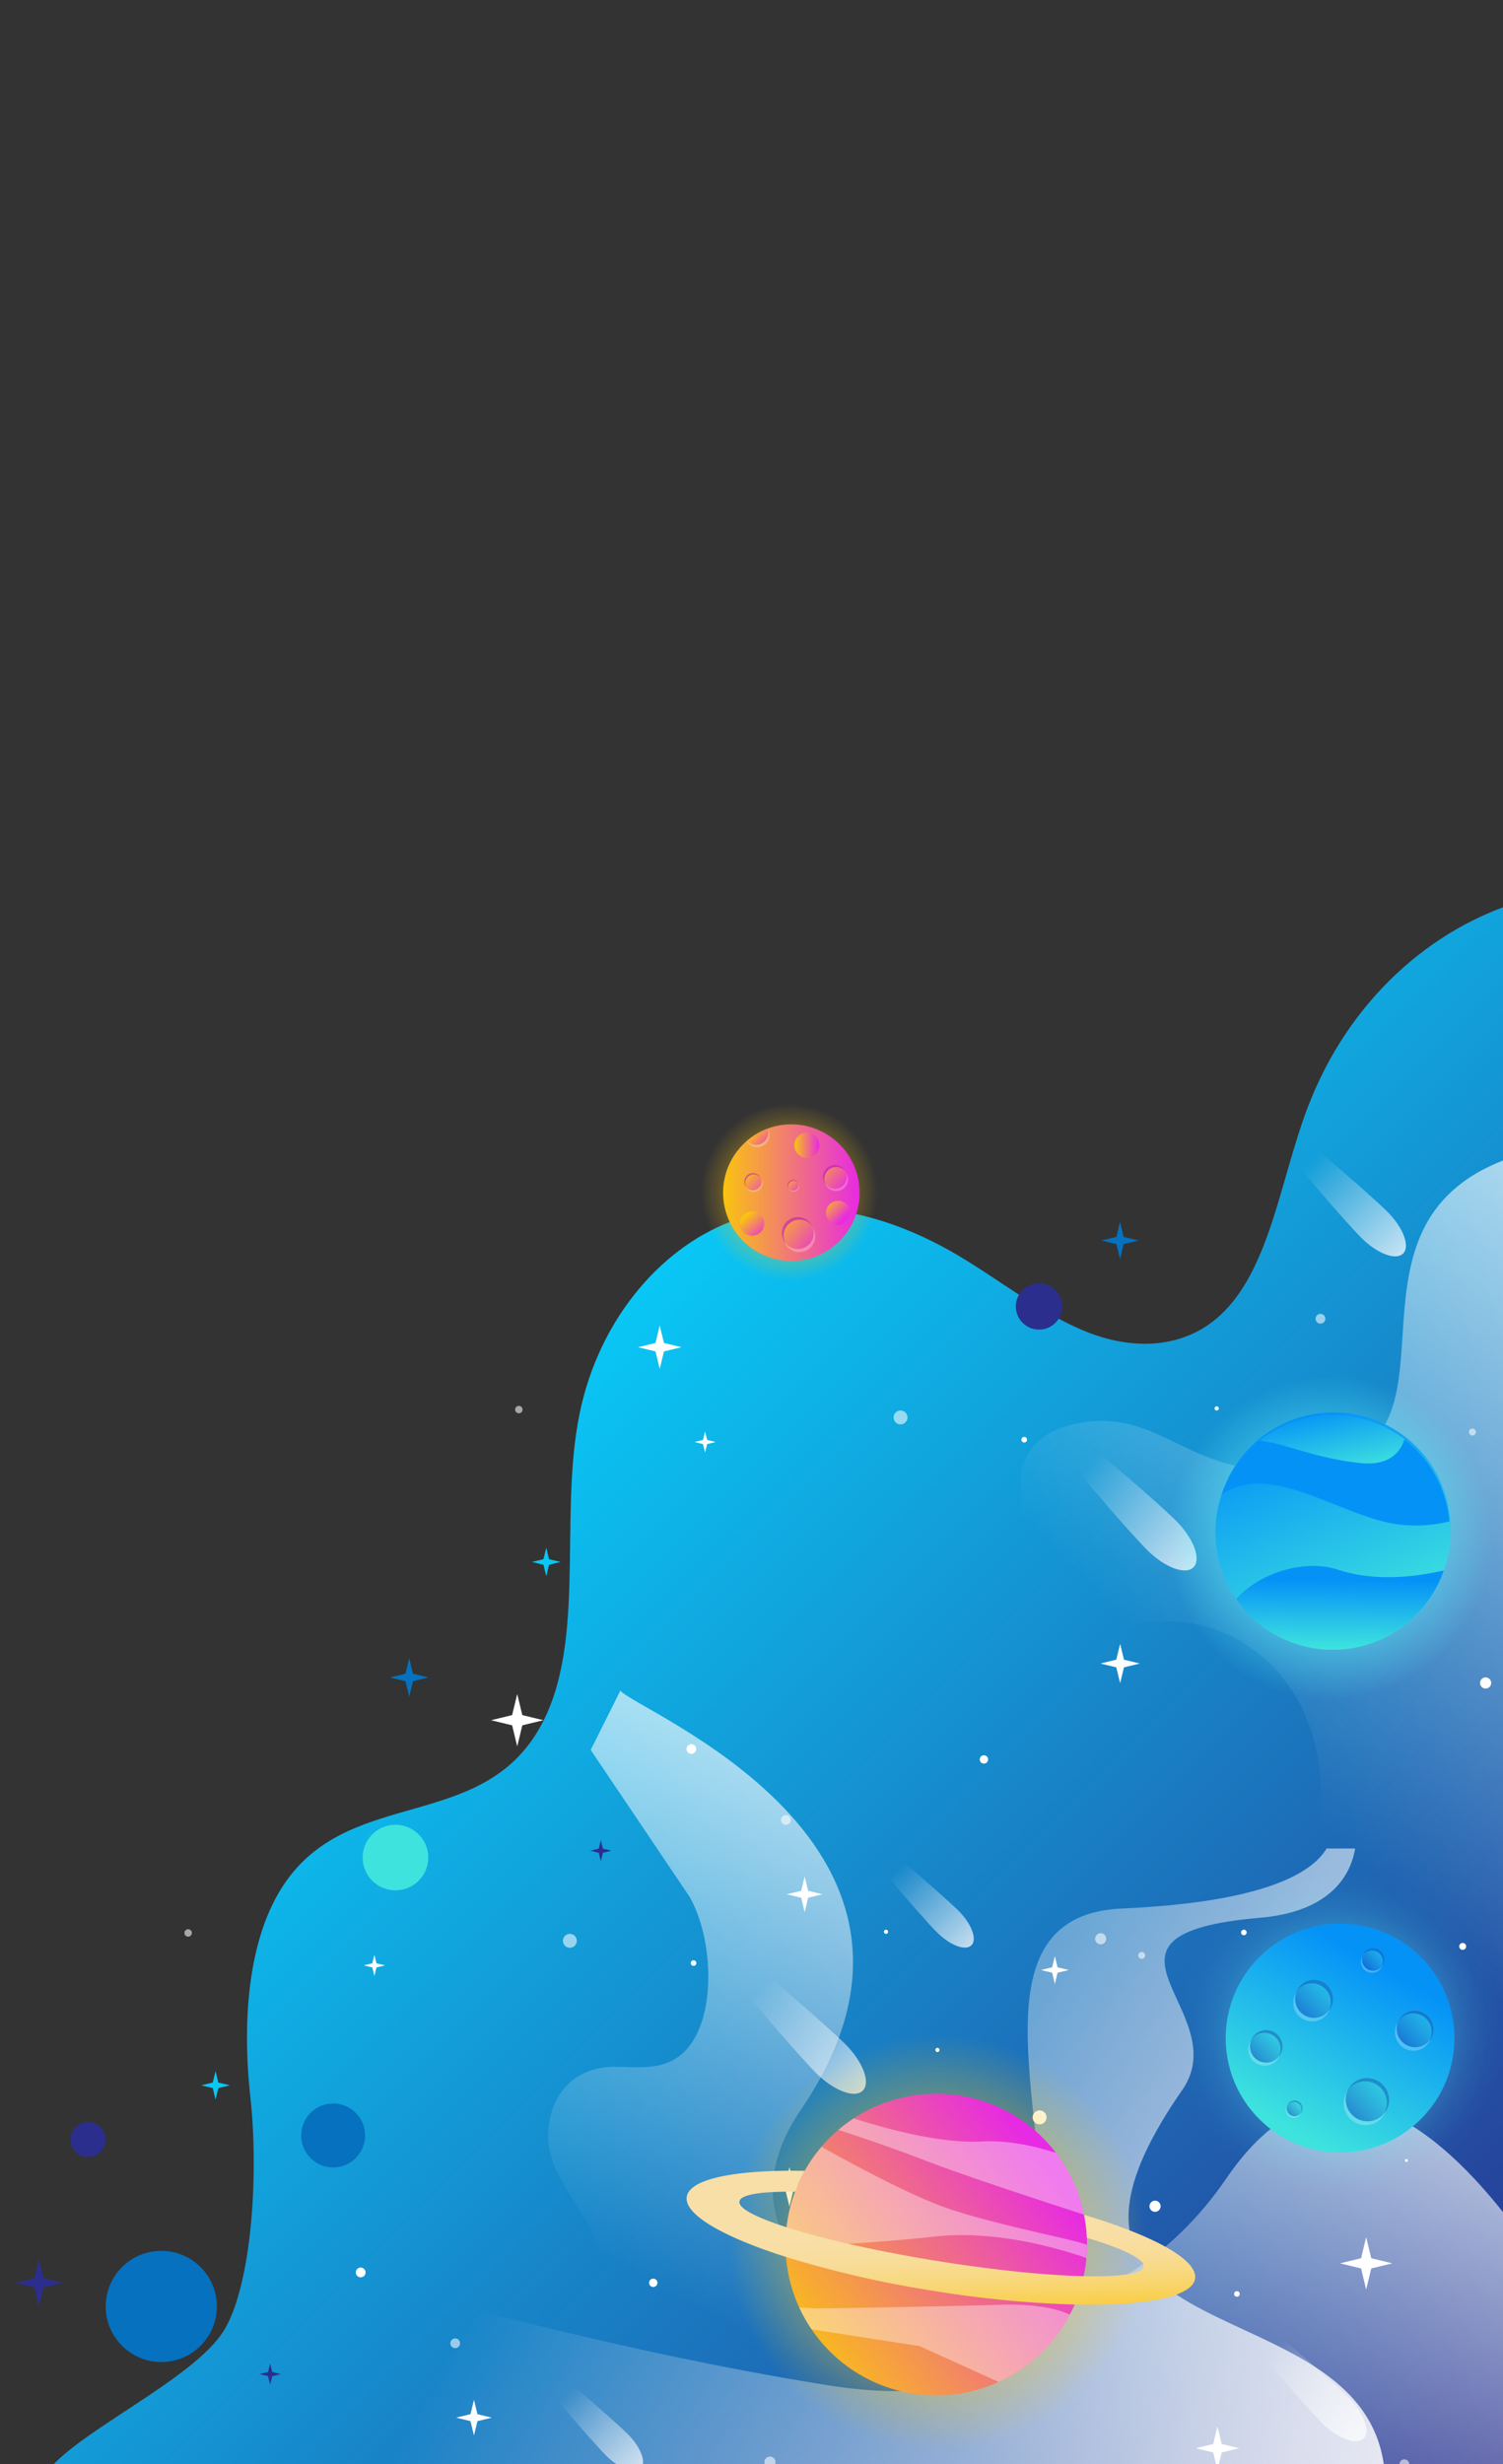 <svg xmlns="http://www.w3.org/2000/svg" xmlns:xlink="http://www.w3.org/1999/xlink" viewBox="0 0 659 1080"><rect x="0" y="0" width="659" height="1080" fill="#333333" stroke="none"/><defs><style>.cls-1{isolation:isolate;}.cls-2{fill:url(#linear-gradient);}.cls-10,.cls-14,.cls-15,.cls-16,.cls-22,.cls-3,.cls-31,.cls-4,.cls-5,.cls-8,.cls-9{mix-blend-mode:overlay;}.cls-3{fill:url(#linear-gradient-2);}.cls-4{fill:url(#linear-gradient-3);}.cls-5{fill:url(#linear-gradient-4);}.cls-6{fill:#0571bf;}.cls-7{fill:#2b2e8d;}.cls-8{fill:url(#linear-gradient-5);}.cls-9{fill:url(#linear-gradient-6);}.cls-10{fill:url(#linear-gradient-7);}.cls-11,.cls-13,.cls-22,.cls-31{fill:#fff;}.cls-12{fill:#09c7f5;}.cls-13{opacity:0.57;}.cls-14{fill:url(#linear-gradient-8);}.cls-15{fill:url(#linear-gradient-9);}.cls-16{fill:url(#linear-gradient-10);}.cls-17{fill:#3ee3de;}.cls-18{fill:url(#radial-gradient);}.cls-19{fill:url(#linear-gradient-11);}.cls-20{opacity:0.53;}.cls-21{fill:url(#linear-gradient-12);}.cls-22{opacity:0.48;}.cls-23{fill:#1034a3;opacity:0.7;mix-blend-mode:multiply;}.cls-24{fill:url(#linear-gradient-13);}.cls-25{fill:url(#linear-gradient-14);}.cls-26{fill:url(#linear-gradient-15);}.cls-27{fill:url(#linear-gradient-16);}.cls-28{fill:url(#linear-gradient-17);}.cls-29{fill:url(#radial-gradient-2);}.cls-30{fill:url(#linear-gradient-18);}.cls-31{opacity:0.38;}.cls-32{fill:url(#linear-gradient-19);}.cls-33{fill:url(#radial-gradient-3);}.cls-34{fill:url(#linear-gradient-20);}.cls-35{fill:#0592f7;}.cls-36{fill:url(#linear-gradient-21);}.cls-37{fill:url(#linear-gradient-22);}.cls-38{fill:url(#radial-gradient-4);}.cls-39{fill:url(#linear-gradient-23);}.cls-40{fill:url(#linear-gradient-24);}.cls-41{fill:#b816b8;}.cls-42{fill:url(#linear-gradient-25);}.cls-43{fill:url(#linear-gradient-26);}.cls-44{fill:url(#linear-gradient-27);}.cls-45{fill:url(#linear-gradient-28);}.cls-46{fill:url(#linear-gradient-29);}.cls-47{fill:url(#linear-gradient-30);}.cls-48{fill:url(#linear-gradient-31);}.cls-49{fill:url(#linear-gradient-32);}</style><linearGradient id="linear-gradient" x1="223.47" y1="620.97" x2="677.75" y2="1075.25" gradientUnits="userSpaceOnUse"><stop offset="0" stop-color="#09c7f5"/><stop offset="1" stop-color="#2b2e8d"/></linearGradient><linearGradient id="linear-gradient-2" x1="59.46" y1="-525.3" x2="346.46" y2="-238.3" gradientTransform="translate(1022.79 775.56) rotate(-90)" gradientUnits="userSpaceOnUse"><stop offset="0" stop-color="#fff" stop-opacity="0"/><stop offset="0.28" stop-color="#fff" stop-opacity="0.26"/><stop offset="0.91" stop-color="#fff" stop-opacity="0.91"/><stop offset="1" stop-color="#fff"/></linearGradient><linearGradient id="linear-gradient-3" x1="527.03" y1="1056.13" x2="363.55" y2="753.61" gradientTransform="matrix(-1, 0, 0, 1, 915.91, 0)" xlink:href="#linear-gradient-2"/><linearGradient id="linear-gradient-4" x1="668.29" y1="1159.61" x2="258.83" y2="923.8" gradientUnits="userSpaceOnUse"><stop offset="0" stop-color="#fff"/><stop offset="0.09" stop-color="#fff" stop-opacity="0.94"/><stop offset="0.28" stop-color="#fff" stop-opacity="0.78"/><stop offset="0.53" stop-color="#fff" stop-opacity="0.53"/><stop offset="0.84" stop-color="#fff" stop-opacity="0.19"/><stop offset="1" stop-color="#fff" stop-opacity="0"/></linearGradient><linearGradient id="linear-gradient-5" x1="1046.35" y1="989.79" x2="1046.35" y2="923.31" gradientTransform="matrix(-0.71, 0.71, 0.71, 0.71, 417.38, -524.32)" gradientUnits="userSpaceOnUse"><stop offset="0" stop-color="#fff" stop-opacity="0.78"/><stop offset="1" stop-color="#fff" stop-opacity="0"/></linearGradient><linearGradient id="linear-gradient-6" x1="1232.33" y1="1038.42" x2="1232.33" y2="989.11" xlink:href="#linear-gradient-5"/><linearGradient id="linear-gradient-7" x1="998.88" y1="1253.01" x2="998.88" y2="1193.39" xlink:href="#linear-gradient-5"/><linearGradient id="linear-gradient-8" x1="781.61" y1="930.11" x2="781.61" y2="863.63" xlink:href="#linear-gradient-5"/><linearGradient id="linear-gradient-9" x1="967.6" y1="978.74" x2="967.6" y2="929.43" xlink:href="#linear-gradient-5"/><linearGradient id="linear-gradient-10" x1="619.37" y1="897.99" x2="619.37" y2="838.37" xlink:href="#linear-gradient-5"/><radialGradient id="radial-gradient" cx="328.54" cy="892.19" r="71.54" gradientTransform="matrix(-1, 0, 0, 1, 915.91, 0)" gradientUnits="userSpaceOnUse"><stop offset="0" stop-color="#63ffff"/><stop offset="0.12" stop-color="#63ffff" stop-opacity="0.82"/><stop offset="0.3" stop-color="#63ffff" stop-opacity="0.58"/><stop offset="0.47" stop-color="#63ffff" stop-opacity="0.37"/><stop offset="0.64" stop-color="#63ffff" stop-opacity="0.21"/><stop offset="0.78" stop-color="#63ffff" stop-opacity="0.09"/><stop offset="0.91" stop-color="#63ffff" stop-opacity="0.02"/><stop offset="1" stop-color="#63ffff" stop-opacity="0"/></radialGradient><linearGradient id="linear-gradient-11" x1="349.08" y1="929.69" x2="308.72" y2="858.89" gradientTransform="matrix(-0.71, -0.71, -0.71, 0.71, 1451.4, 493.81)" gradientUnits="userSpaceOnUse"><stop offset="0" stop-color="#3ee3de"/><stop offset="1" stop-color="#0592f7"/></linearGradient><linearGradient id="linear-gradient-12" x1="324.7" y1="928.56" x2="309.28" y2="913.14" gradientTransform="matrix(-1, 0, 0, 1, 915.91, 0)" gradientUnits="userSpaceOnUse"><stop offset="0" stop-color="#183bbb"/><stop offset="1" stop-color="#3ee3de" stop-opacity="0.78"/></linearGradient><linearGradient id="linear-gradient-13" x1="318.14" y1="863.16" x2="310.3" y2="855.32" xlink:href="#linear-gradient-12"/><linearGradient id="linear-gradient-14" x1="347.05" y1="883.41" x2="333.68" y2="870.04" xlink:href="#linear-gradient-12"/><linearGradient id="linear-gradient-15" x1="367.01" y1="903.18" x2="355.48" y2="891.65" xlink:href="#linear-gradient-12"/><linearGradient id="linear-gradient-16" x1="351.35" y1="927.16" x2="345.75" y2="921.56" xlink:href="#linear-gradient-12"/><linearGradient id="linear-gradient-17" x1="302.51" y1="896.31" x2="289.42" y2="883.22" xlink:href="#linear-gradient-12"/><radialGradient id="radial-gradient-2" cx="504.62" cy="982.87" r="91.2" gradientTransform="matrix(-1, 0, 0, 1, 915.91, 0)" gradientUnits="userSpaceOnUse"><stop offset="0" stop-color="#fac40f"/><stop offset="1" stop-color="#fac40f" stop-opacity="0"/></radialGradient><linearGradient id="linear-gradient-18" x1="470.13" y1="974.45" x2="373.21" y2="877.53" gradientTransform="matrix(-0.99, -0.16, -0.16, 0.99, 968.87, 140.48)" gradientUnits="userSpaceOnUse"><stop offset="0" stop-color="#fac40f"/><stop offset="1" stop-color="#e72ae3"/></linearGradient><linearGradient id="linear-gradient-19" x1="501.9" y1="1020.9" x2="503.52" y2="976.22" gradientTransform="matrix(-1, 0, 0, 1, 915.91, 0)" gradientUnits="userSpaceOnUse"><stop offset="0" stop-color="#fac40f"/><stop offset="0.04" stop-color="#fac61b"/><stop offset="0.19" stop-color="#f9ce46"/><stop offset="0.35" stop-color="#f9d469"/><stop offset="0.51" stop-color="#f8d984"/><stop offset="0.67" stop-color="#f8dc98"/><stop offset="0.83" stop-color="#f8dea3"/><stop offset="1" stop-color="#f8dfa7"/></linearGradient><radialGradient id="radial-gradient-3" cx="583.22" cy="674.02" r="71.13" gradientUnits="userSpaceOnUse"><stop offset="0" stop-color="#63ffff"/><stop offset="0.34" stop-color="#63ffff" stop-opacity="0.68"/><stop offset="1" stop-color="#63ffff" stop-opacity="0"/></radialGradient><linearGradient id="linear-gradient-20" x1="601.58" y1="713.19" x2="564.88" y2="624.6" gradientTransform="matrix(1, 0, 0, 1, 0, 0)" xlink:href="#linear-gradient-11"/><linearGradient id="linear-gradient-21" x1="587.23" y1="722.63" x2="587.53" y2="692.5" gradientTransform="matrix(1, 0, 0, 1, 0, 0)" xlink:href="#linear-gradient-11"/><linearGradient id="linear-gradient-22" x1="587.15" y1="646.88" x2="581.18" y2="617.05" gradientTransform="matrix(1, 0, 0, 1, 0, 0)" xlink:href="#linear-gradient-11"/><radialGradient id="radial-gradient-4" cx="346.13" cy="522.5" r="38.77" gradientTransform="translate(223.54 -92.14) rotate(22.24)" xlink:href="#radial-gradient-2"/><linearGradient id="linear-gradient-23" x1="317.07" y1="522.72" x2="376.9" y2="522.72" gradientTransform="matrix(1, 0, 0, 1, 0, 0)" xlink:href="#linear-gradient-18"/><linearGradient id="linear-gradient-24" x1="355.94" y1="546.57" x2="344.64" y2="535.27" gradientUnits="userSpaceOnUse"><stop offset="0" stop-color="#e72ae3"/><stop offset="1" stop-color="#fac40f"/></linearGradient><linearGradient id="linear-gradient-25" x1="333.48" y1="521.28" x2="327.32" y2="515.12" xlink:href="#linear-gradient-24"/><linearGradient id="linear-gradient-26" x1="370.66" y1="520.4" x2="362.23" y2="511.98" xlink:href="#linear-gradient-24"/><linearGradient id="linear-gradient-27" x1="349.83" y1="521.63" x2="345.96" y2="517.76" xlink:href="#linear-gradient-24"/><linearGradient id="linear-gradient-28" x1="327.44" y1="499.89" x2="327.41" y2="499.86" xlink:href="#linear-gradient-24"/><linearGradient id="linear-gradient-29" x1="335.61" y1="500.91" x2="331.04" y2="496.34" xlink:href="#linear-gradient-24"/><linearGradient id="linear-gradient-30" x1="348.28" y1="501.95" x2="359.3" y2="501.95" gradientTransform="matrix(1, 0, 0, 1, 0, 0)" xlink:href="#linear-gradient-18"/><linearGradient id="linear-gradient-31" x1="370.23" y1="533.86" x2="361.94" y2="525.87" xlink:href="#linear-gradient-24"/><linearGradient id="linear-gradient-32" x1="335.62" y1="542.05" x2="326.97" y2="533.03" xlink:href="#linear-gradient-24"/></defs><g class="cls-1"><g id="圖層_1" data-name="圖層 1"><path class="cls-2" d="M667,1086V395c-38.84,11.55-75.78,42.93-93.89,91.07-11.42,30.32-16.07,67.76-36,88.36-16.72,17.26-40.11,17.42-60.27,9.48S438.47,561,419.18,549.73c-30.09-17.59-64.08-26-95.87-15.33S262.59,577.16,254,620.22c-9.29,46.6,4.11,103.45-19.11,140-25.95,40.86-79,24.87-107.76,62.06C108.72,846,106,884.87,109.76,919s.57,81.68-11.19,101.82C85.36,1043.46,28.55,1068,19,1086Z"/><path class="cls-3" d="M659.78,508.35V996.48H523.18c-50.93-30.56-89.06-71.89-18.28-108.59C637.48,819.16,571.19,669,469.79,721.47,333.12,792.17,262.66,652.71,227,654.88V544c51.87,9,93.76,31,102.18,56.57,4.4,13.35.55,27,1.63,40.47s8.06,27.84,29.36,37.06,60,10.39,77.35-.48c12.92-8.1,10-19.2,10.08-29.27s7-22.1,27.8-25c38.78-5.41,49.83,32,108.48,17.7C643.33,626.5,582.91,537.57,659.78,508.35Z"/><path class="cls-4" d="M302.38,831.42c10.32,18.13,11.66,51.13-.54,65.88-9.08,11-21.53,8.55-32.83,8.58s-24.79,6-28.07,23.68c-6.08,33,35.89,42.43,19.85,92.39-16.25,50.66-116-.8-148.79,64.67H659.58V970.28c-34.28-43.38-80.64-75.84-121.82-15.57-77.09,112.92-245.53,56.46-186.68-29.9C430.39,808.42,279,750,272,741l-13,26"/><path class="cls-5" d="M518.33,916.11c23.93-34.43-50.77-68.23,34.12-75.55,31.75-2.72,39.93-19.52,41.73-30.36H581.67c-6.39,10.67-27.31,23.54-89.75,26.3-110.49,4.89,57.68,239.26-130,208.79s-234-75.55-313.19-19.5c-15.73,11.13-33.08,20.48-50,28.71v26.21H606.82C595.91,999.8,435.85,1034.73,518.33,916.11Z"/><circle class="cls-6" cx="146.07" cy="935.97" r="14.01"/><circle class="cls-6" cx="70.72" cy="1010.91" r="24.37"/><path class="cls-7" d="M30.92,937.76a7.68,7.68,0,1,1,7.68,7.68A7.67,7.67,0,0,1,30.92,937.76Z"/><path class="cls-8" d="M357.85,908.65c7.77,7.76,16.92,11.2,20.44,7.68s.08-12.67-7.69-20.43-56.29-50.59-59.81-47.07S350.09,900.88,357.85,908.65Z"/><path class="cls-9" d="M265.77,1076.3c5.77,5.76,12.55,8.31,15.16,5.7s.06-9.4-5.7-15.16-41.75-37.52-44.36-34.91S260,1070.54,265.77,1076.3Z"/><path class="cls-10" d="M579.56,1061.91c7,7,15.17,10,18.32,6.89s.07-11.36-6.89-18.33-50.48-45.35-53.63-42.2S572.59,1054.94,579.56,1061.91Z"/><polygon class="cls-11" points="207.81 1051.86 206.29 1058.13 200.01 1059.66 206.29 1061.18 207.81 1067.46 209.34 1061.18 215.62 1059.66 209.34 1058.13 207.81 1051.86"/><polygon class="cls-11" points="164.15 856.79 163.24 860.52 159.51 861.43 163.24 862.33 164.15 866.06 165.05 862.33 168.78 861.43 165.05 860.52 164.15 856.79"/><polygon class="cls-11" points="346.13 949.89 344.45 956.83 337.51 958.51 344.45 960.19 346.13 967.13 347.81 960.19 354.75 958.51 347.81 956.83 346.13 949.89"/><polygon class="cls-11" points="533.8 1063.55 531.94 1071.21 524.28 1073.06 531.94 1074.92 533.8 1082.58 535.66 1074.92 543.32 1073.06 535.66 1071.21 533.8 1063.55"/><polygon class="cls-11" points="599 980.56 596.77 989.78 587.55 992.02 596.77 994.26 599 1003.48 601.24 994.26 610.46 992.02 601.24 989.78 599 980.56"/><polygon class="cls-11" points="462.51 857.36 461.32 862.27 456.42 863.46 461.32 864.65 462.51 869.55 463.7 864.65 468.61 863.46 463.7 862.27 462.51 857.36"/><polygon class="cls-12" points="94.51 907.74 93.29 912.78 88.25 914 93.29 915.22 94.51 920.27 95.73 915.22 100.78 914 95.73 912.78 94.51 907.74"/><polygon class="cls-7" points="118.45 1035.9 117.53 1039.65 113.78 1040.57 117.53 1041.48 118.45 1045.24 119.36 1041.48 123.12 1040.57 119.36 1039.65 118.45 1035.9"/><polygon class="cls-7" points="17.1 990.18 15.07 998.53 6.72 1000.55 15.07 1002.58 17.1 1010.93 19.12 1002.58 27.47 1000.55 19.12 998.53 17.1 990.18"/><circle class="cls-11" cx="455.81" cy="928.05" r="3.05"/><circle class="cls-13" cx="249.86" cy="850.66" r="3.05"/><circle class="cls-11" cx="304.09" cy="860.41" r="1.22"/><path class="cls-11" d="M284.59,1000.55a1.83,1.83,0,1,0,1.83-1.82A1.83,1.83,0,0,0,284.59,1000.55Z"/><path class="cls-13" d="M197.46,1027.06a2.13,2.13,0,1,0,2.13-2.13A2.13,2.13,0,0,0,197.46,1027.06Z"/><path class="cls-11" d="M156,996a2.14,2.14,0,1,0,2.13-2.13A2.14,2.14,0,0,0,156,996Z"/><path class="cls-13" d="M335.16,1079.16a2.44,2.44,0,1,0,2.44-2.44A2.43,2.43,0,0,0,335.16,1079.16Z"/><circle class="cls-11" cx="542.33" cy="1005.43" r="1.22"/><path class="cls-13" d="M613.62,1080.07a2.14,2.14,0,1,0,2.14-2.13A2.13,2.13,0,0,0,613.62,1080.07Z"/><path class="cls-11" d="M608.14,851.88a1.83,1.83,0,1,0,1.83-1.83A1.83,1.83,0,0,0,608.14,851.88Z"/><path class="cls-11" d="M544.16,847a1.22,1.22,0,1,0,1.22-1.22A1.22,1.22,0,0,0,544.16,847Z"/><path class="cls-11" d="M387.57,846.7a.91.91,0,1,0,1.82,0,.91.91,0,0,0-1.82,0Z"/><path class="cls-11" d="M410.11,898.49a.92.92,0,1,0,.91-.91A.92.92,0,0,0,410.11,898.49Z"/><path class="cls-11" d="M616,946.93a.64.64,0,1,0,.64-.63A.64.64,0,0,0,616,946.93Z"/><path class="cls-13" d="M80.87,847.21a1.63,1.63,0,1,0,1.63-1.63A1.62,1.62,0,0,0,80.87,847.21Z"/><path class="cls-11" d="M504,967a2.44,2.44,0,1,0,2.43-2.44A2.43,2.43,0,0,0,504,967Z"/><circle class="cls-13" cx="500.59" cy="857.06" r="1.52"/><path class="cls-14" d="M502.85,679.25c7.76,7.77,16.91,11.21,20.43,7.69s.08-12.67-7.68-20.44-56.29-50.58-59.81-47.06S495.08,671.48,502.85,679.25Z"/><path class="cls-15" d="M410.77,846.9c5.76,5.76,12.55,8.32,15.16,5.71s.06-9.4-5.7-15.16-41.76-37.52-44.37-34.91S405,841.14,410.77,846.9Z"/><path class="cls-16" d="M596.87,542.52c7,7,15.17,10.05,18.33,6.9s.07-11.37-6.9-18.33-50.47-45.36-53.63-42.2S589.91,535.56,596.87,542.52Z"/><polygon class="cls-11" points="352.81 822.46 351.29 828.74 345.01 830.26 351.29 831.79 352.81 838.07 354.33 831.79 360.61 830.26 354.33 828.74 352.81 822.46"/><polygon class="cls-11" points="309.14 627.4 308.24 631.13 304.51 632.03 308.24 632.94 309.14 636.66 310.05 632.94 313.77 632.03 310.05 631.13 309.14 627.4"/><polygon class="cls-11" points="491.13 720.5 489.44 727.43 482.51 729.12 489.44 730.8 491.13 737.73 492.81 730.8 499.74 729.12 492.81 727.43 491.13 720.5"/><polygon class="cls-11" points="289.26 580.95 287.4 588.61 279.74 590.47 287.4 592.33 289.26 599.99 291.12 592.33 298.78 590.47 291.12 588.61 289.26 580.95"/><polygon class="cls-11" points="226.78 742.51 224.54 751.73 215.32 753.97 224.54 756.21 226.78 765.43 229.02 756.21 238.24 753.97 229.02 751.73 226.78 742.51"/><polygon class="cls-11" points="607.51 627.97 606.32 632.87 601.41 634.06 606.32 635.25 607.51 640.16 608.7 635.25 613.6 634.06 608.7 632.87 607.51 627.97"/><polygon class="cls-12" points="239.51 678.34 238.28 683.38 233.24 684.61 238.28 685.83 239.51 690.87 240.73 685.83 245.77 684.61 240.73 683.38 239.51 678.34"/><polygon class="cls-7" points="263.44 806.5 262.53 810.26 258.77 811.17 262.53 812.09 263.44 815.84 264.35 812.09 268.11 811.17 264.35 810.26 263.44 806.5"/><circle class="cls-11" cx="600.8" cy="698.65" r="3.05"/><circle class="cls-13" cx="394.85" cy="621.27" r="3.05"/><circle class="cls-11" cx="449.08" cy="631.02" r="1.22"/><path class="cls-11" d="M429.58,771.16a1.83,1.83,0,1,0,1.83-1.83A1.83,1.83,0,0,0,429.58,771.16Z"/><path class="cls-13" d="M342.45,797.67a2.14,2.14,0,1,0,2.13-2.14A2.14,2.14,0,0,0,342.45,797.67Z"/><path class="cls-11" d="M301,766.59a2.13,2.13,0,1,0,2.13-2.13A2.13,2.13,0,0,0,301,766.59Z"/><path class="cls-13" d="M480.16,849.76a2.44,2.44,0,1,0,2.44-2.43A2.44,2.44,0,0,0,480.16,849.76Z"/><circle class="cls-11" cx="641.32" cy="853.11" r="1.52"/><path class="cls-13" d="M576.83,578a2.14,2.14,0,1,0,2.14-2.13A2.13,2.13,0,0,0,576.83,578Z"/><path class="cls-11" d="M532.56,617.31a.92.92,0,1,0,.91-.92A.91.91,0,0,0,532.56,617.31Z"/><path class="cls-11" d="M555.1,669.1a.92.92,0,1,0,.92-.92A.92.92,0,0,0,555.1,669.1Z"/><path class="cls-13" d="M225.87,617.81a1.63,1.63,0,1,0,1.62-1.62A1.62,1.62,0,0,0,225.87,617.81Z"/><path class="cls-11" d="M648.94,737.65a2.44,2.44,0,1,0,2.44-2.44A2.43,2.43,0,0,0,648.94,737.65Z"/><circle class="cls-13" cx="645.59" cy="627.66" r="1.52"/><polygon class="cls-6" points="491.08 535.59 492.66 542.13 499.21 543.72 492.66 545.3 491.08 551.84 489.49 545.3 482.95 543.72 489.49 542.13 491.08 535.59"/><polygon class="cls-6" points="179.43 726.79 181.08 733.58 187.87 735.23 181.08 736.88 179.43 743.66 177.78 736.88 171 735.23 177.78 733.58 179.43 726.79"/><path class="cls-17" d="M187.76,814.17a14.37,14.37,0,1,0-14.37,14.37A14.37,14.37,0,0,0,187.76,814.17Z"/><circle class="cls-7" cx="455.57" cy="572.6" r="10.17"/><circle class="cls-18" cx="587.37" cy="892.19" r="71.54"/><circle class="cls-19" cx="587.57" cy="893.29" r="50.15" transform="translate(-459.56 677.12) rotate(-45)"/><g class="cls-20"><path class="cls-21" d="M590.05,920.17a9.56,9.56,0,1,0,9.56-9.56A9.55,9.55,0,0,0,590.05,920.17Z"/><path class="cls-22" d="M590.66,916.82a9.55,9.55,0,0,0,17,8.51,9.55,9.55,0,1,1-17-8.51Z"/><path class="cls-23" d="M608.07,921.81a9.55,9.55,0,0,0-16.91-6.1A9.55,9.55,0,1,1,607,926.27,9.48,9.48,0,0,0,608.07,921.81Z"/></g><g class="cls-20"><circle class="cls-24" cx="602.04" cy="858.9" r="4.86"/><path class="cls-22" d="M597.49,857.2a4.79,4.79,0,0,0-.31,1.7,4.85,4.85,0,0,0,8.94,2.62,4.85,4.85,0,0,1-9.4-1.7A4.77,4.77,0,0,1,597.49,857.2Z"/><path class="cls-23" d="M606.34,859.73a4.86,4.86,0,0,0-8.6-3.1,4.86,4.86,0,1,1,8,5.37A4.83,4.83,0,0,0,606.34,859.73Z"/></g><g class="cls-20"><path class="cls-25" d="M567.85,876.13a8.29,8.29,0,1,0,8.29-8.29A8.29,8.29,0,0,0,567.85,876.13Z"/><path class="cls-22" d="M568.38,873.23a8.28,8.28,0,0,0,14.72,7.38,8.28,8.28,0,1,1-14.72-7.38Z"/><path class="cls-23" d="M583.48,877.55a8.29,8.29,0,0,0-14.67-5.28,8.29,8.29,0,1,1,13.71,9.15A8.24,8.24,0,0,0,583.48,877.55Z"/></g><g class="cls-20"><circle class="cls-26" cx="555.18" cy="896.91" r="7.14"/><path class="cls-22" d="M548.49,894.4a7.14,7.14,0,0,0,12.69,6.37,7.14,7.14,0,1,1-12.69-6.37Z"/><path class="cls-23" d="M561.5,898.13a7.14,7.14,0,0,0-12.64-4.56,7.14,7.14,0,1,1,11.82,7.89A7.16,7.16,0,0,0,561.5,898.13Z"/></g><g class="cls-20"><circle class="cls-27" cx="567.61" cy="924.11" r="3.47"/><path class="cls-22" d="M564.36,922.9a3.29,3.29,0,0,0-.23,1.21,3.47,3.47,0,0,0,6.39,1.88,3.47,3.47,0,1,1-6.16-3.09Z"/><path class="cls-23" d="M570.68,924.71a3.47,3.47,0,0,0-6.14-2.22,3.47,3.47,0,1,1,5.74,3.84A3.5,3.5,0,0,0,570.68,924.71Z"/></g><g class="cls-20"><path class="cls-28" d="M612.41,889.18a8.12,8.12,0,1,0,8.12-8.11A8.11,8.11,0,0,0,612.41,889.18Z"/><path class="cls-22" d="M612.93,886.34a8.11,8.11,0,0,0,14.42,7.23,8.11,8.11,0,1,1-14.42-7.23Z"/><path class="cls-23" d="M627.72,890.58a8.12,8.12,0,0,0-14.37-5.18,8.11,8.11,0,1,1,13.42,9A8.06,8.06,0,0,0,627.72,890.58Z"/></g><circle class="cls-29" cx="411.29" cy="982.87" r="91.2"/><path class="cls-30" d="M345.27,973.28a65,65,0,0,0-.83,11.66,65.77,65.77,0,0,0,6,26.46,68.31,68.31,0,0,0,5.41,9.54,66.07,66.07,0,0,0,119.92-26.63c.25-1.55.43-3.08.58-4.62.17-1.92.27-3.84.27-5.75a64.76,64.76,0,0,0-1.32-13.26,66.1,66.1,0,0,0-101-42.19,72.52,72.52,0,0,0-6.71,5,65.94,65.94,0,0,0-22.33,39.75Z"/><path class="cls-31" d="M367.6,933.53c10.86,3.54,25,8.35,37.91,13.36,15.06,5.86,46.6,16.27,69.8,23.79A65.93,65.93,0,0,0,463,943.6c-10.12-3.25-21.47-5.57-32.25-5-17.48,1-40.26-4.94-56.45-10.12A72.52,72.52,0,0,0,367.6,933.53Z"/><path class="cls-31" d="M476.63,983.94c-4.19-2.05-40.39-8.81-61.73-16.23-15.77-5.5-40.88-19-54.7-26.78a65.84,65.84,0,0,0-14.93,32.35,65,65,0,0,0-.83,11.66c19.38-.88,45.5-2.39,64.95-4.62,27.33-3.14,55.8,5.46,67,9.37Z"/><path class="cls-31" d="M350.45,1011.4a68.31,68.31,0,0,0,5.41,9.54l47.34,7.36L437.88,1044a66.24,66.24,0,0,0,31.22-29.5c-5.72-2.63-15-4.72-30.17-4.31-36.83,1-80.91,1.62-80.91,1.62Z"/><path class="cls-32" d="M352.85,951.49a64.54,64.54,0,0,0-4.24,9.15c-14.7-.19-23.89,1.18-24.39,4.25s7.35,7,20.66,11.33c15.85,5.09,39.44,10.48,66,14.77,25,4,47.79,6.29,64.25,6.67,15.78.34,25.74-1,26.26-4.22s-9-7.87-24.83-12.61a68.28,68.28,0,0,0-1.23-10.06c30.47,9.14,50,19.71,48.65,28-1.3,8.07-22.17,12-52.81,11.32A462.87,462.87,0,0,1,408.8,1004a457.7,457.7,0,0,1-64.16-14.78c-27.53-8.76-44.79-18.61-43.53-26.39C302.39,954.86,322.81,950.93,352.85,951.49Z"/><circle class="cls-33" cx="583.22" cy="674.02" r="71.13"/><path class="cls-34" d="M629.26,696.74A51.46,51.46,0,0,1,542,700.83c-.78-1.15-1.53-2.32-2.21-3.51a51.63,51.63,0,0,1-6.63-30.92,50.13,50.13,0,0,1,2.42-11.17A51.46,51.46,0,1,1,633,688.32,52.45,52.45,0,0,1,629.26,696.74Z"/><path class="cls-35" d="M635.58,666.78a59.37,59.37,0,0,1-19.11,1.7c-25.83-1.35-58.62-29.28-80.9-13.26a51.45,51.45,0,0,1,73.91-28.52,53.35,53.35,0,0,1,6.26,4.13A51.4,51.4,0,0,1,635.58,666.78Z"/><path class="cls-36" d="M629.26,696.74A51.47,51.47,0,0,1,542,700.83c11.29-12.44,31.24-17.3,44.45-12.89,16,5.33,33.66,3.36,46.59.38A52.45,52.45,0,0,1,629.26,696.74Z"/><path class="cls-37" d="M596.3,641.23c-19.89-2.1-32.57-8.53-44-9.85a51.47,51.47,0,0,1,57.23-4.68,53.35,53.35,0,0,1,6.26,4.13C613.79,637,608.66,642.54,596.3,641.23Z"/><circle class="cls-38" cx="346.13" cy="522.5" r="38.77" transform="translate(-172.03 169.9) rotate(-22.24)"/><path class="cls-39" d="M376.9,522.73a29.92,29.92,0,1,1-49.5-22.61.53.53,0,0,1,.14-.12,29.61,29.61,0,0,1,9-5.32h0a29.91,29.91,0,0,1,40.32,28.05Z"/><g class="cls-20"><path class="cls-40" d="M356.8,540.42a7,7,0,1,1-7-7A7,7,0,0,1,356.8,540.42Z"/><path class="cls-22" d="M356.35,538a7.1,7.1,0,0,1,.45,2.45,7,7,0,0,1-12.89,3.78A7,7,0,1,0,356.35,538Z"/><path class="cls-41" d="M343.59,541.62A7,7,0,0,1,356,537.15a7,7,0,1,0-11.58,7.74A7.07,7.07,0,0,1,343.59,541.62Z"/></g><g class="cls-20"><path class="cls-42" d="M333.94,517.93a3.81,3.81,0,1,1-3.81-3.82A3.82,3.82,0,0,1,333.94,517.93Z"/><path class="cls-22" d="M333.7,516.59a4,4,0,0,1,.24,1.34,3.81,3.81,0,0,1-7,2.06,3.81,3.81,0,1,0,6.78-3.4Z"/><path class="cls-41" d="M326.75,518.58a3.81,3.81,0,0,1,6.75-2.43,3.81,3.81,0,1,0-6.31,4.21A3.81,3.81,0,0,1,326.75,518.58Z"/></g><g class="cls-20"><path class="cls-43" d="M371.29,515.82a5.23,5.23,0,1,1-5.22-5.23A5.22,5.22,0,0,1,371.29,515.82Z"/><path class="cls-22" d="M371,514a5.22,5.22,0,0,1-9.28,4.65A5.22,5.22,0,1,0,371,514Z"/><path class="cls-41" d="M361.44,516.71a5.23,5.23,0,0,1,9.25-3.33,5.23,5.23,0,0,0-9.85,2.44,5.15,5.15,0,0,0,1.21,3.33A5.16,5.16,0,0,1,361.44,516.71Z"/></g><g class="cls-20"><path class="cls-44" d="M350.12,519.52a2.4,2.4,0,1,1-2.4-2.4A2.39,2.39,0,0,1,350.12,519.52Z"/><path class="cls-22" d="M350,518.68a2.65,2.65,0,0,1,.15.84,2.4,2.4,0,0,1-4.42,1.3,2.4,2.4,0,1,0,4.27-2.14Z"/><path class="cls-41" d="M345.59,519.94a2.41,2.41,0,0,1,4.25-1.54,2.4,2.4,0,0,0-4.52,1.12,2.43,2.43,0,0,0,.55,1.54A2.51,2.51,0,0,1,345.59,519.94Z"/></g><g class="cls-20"><path class="cls-45" d="M327.41,499.86l0,0h0Z"/><path class="cls-46" d="M336.88,496.46a5.34,5.34,0,0,1-5.34,5.35,3.31,3.31,0,0,1-.55,0,3.93,3.93,0,0,1-.48-.06l-.39-.1-.26-.08-.47-.17-.31-.16a3.92,3.92,0,0,1-.56-.33,2.72,2.72,0,0,1-.38-.29h0a3.89,3.89,0,0,1-.36-.34,2.4,2.4,0,0,1-.22-.24,29.61,29.61,0,0,1,9-5.32c0,.12.08.24.11.36a4.35,4.35,0,0,1,.11.46c0,.14,0,.28.06.42A4.89,4.89,0,0,1,336.88,496.46Z"/><path class="cls-22" d="M336.58,494.68a5.19,5.19,0,0,1,.81,2.81,5.34,5.34,0,0,1-10,2.63l.14-.12a2.4,2.4,0,0,0,.22.24c.11.12.24.23.36.34h0a3.47,3.47,0,0,0,.38.29,3.92,3.92,0,0,0,.56.33l.31.16.47.17.26.08.39.1a3.93,3.93,0,0,0,.48.06,3.31,3.31,0,0,0,.55,0,5.34,5.34,0,0,0,5.34-5.35,4.89,4.89,0,0,0,0-.54c0-.14,0-.28-.06-.42a4.35,4.35,0,0,0-.11-.46c0-.12-.07-.24-.11-.36Z"/></g><ellipse class="cls-47" cx="353.79" cy="501.95" rx="5.51" ry="5.53"/><path class="cls-48" d="M372.6,531.12a5.23,5.23,0,1,1-5.21-4.77A5,5,0,0,1,372.6,531.12Z"/><path class="cls-49" d="M335.09,535.94a5.34,5.34,0,1,1-5.33-5A5.16,5.16,0,0,1,335.09,535.94Z"/></g></g></svg>